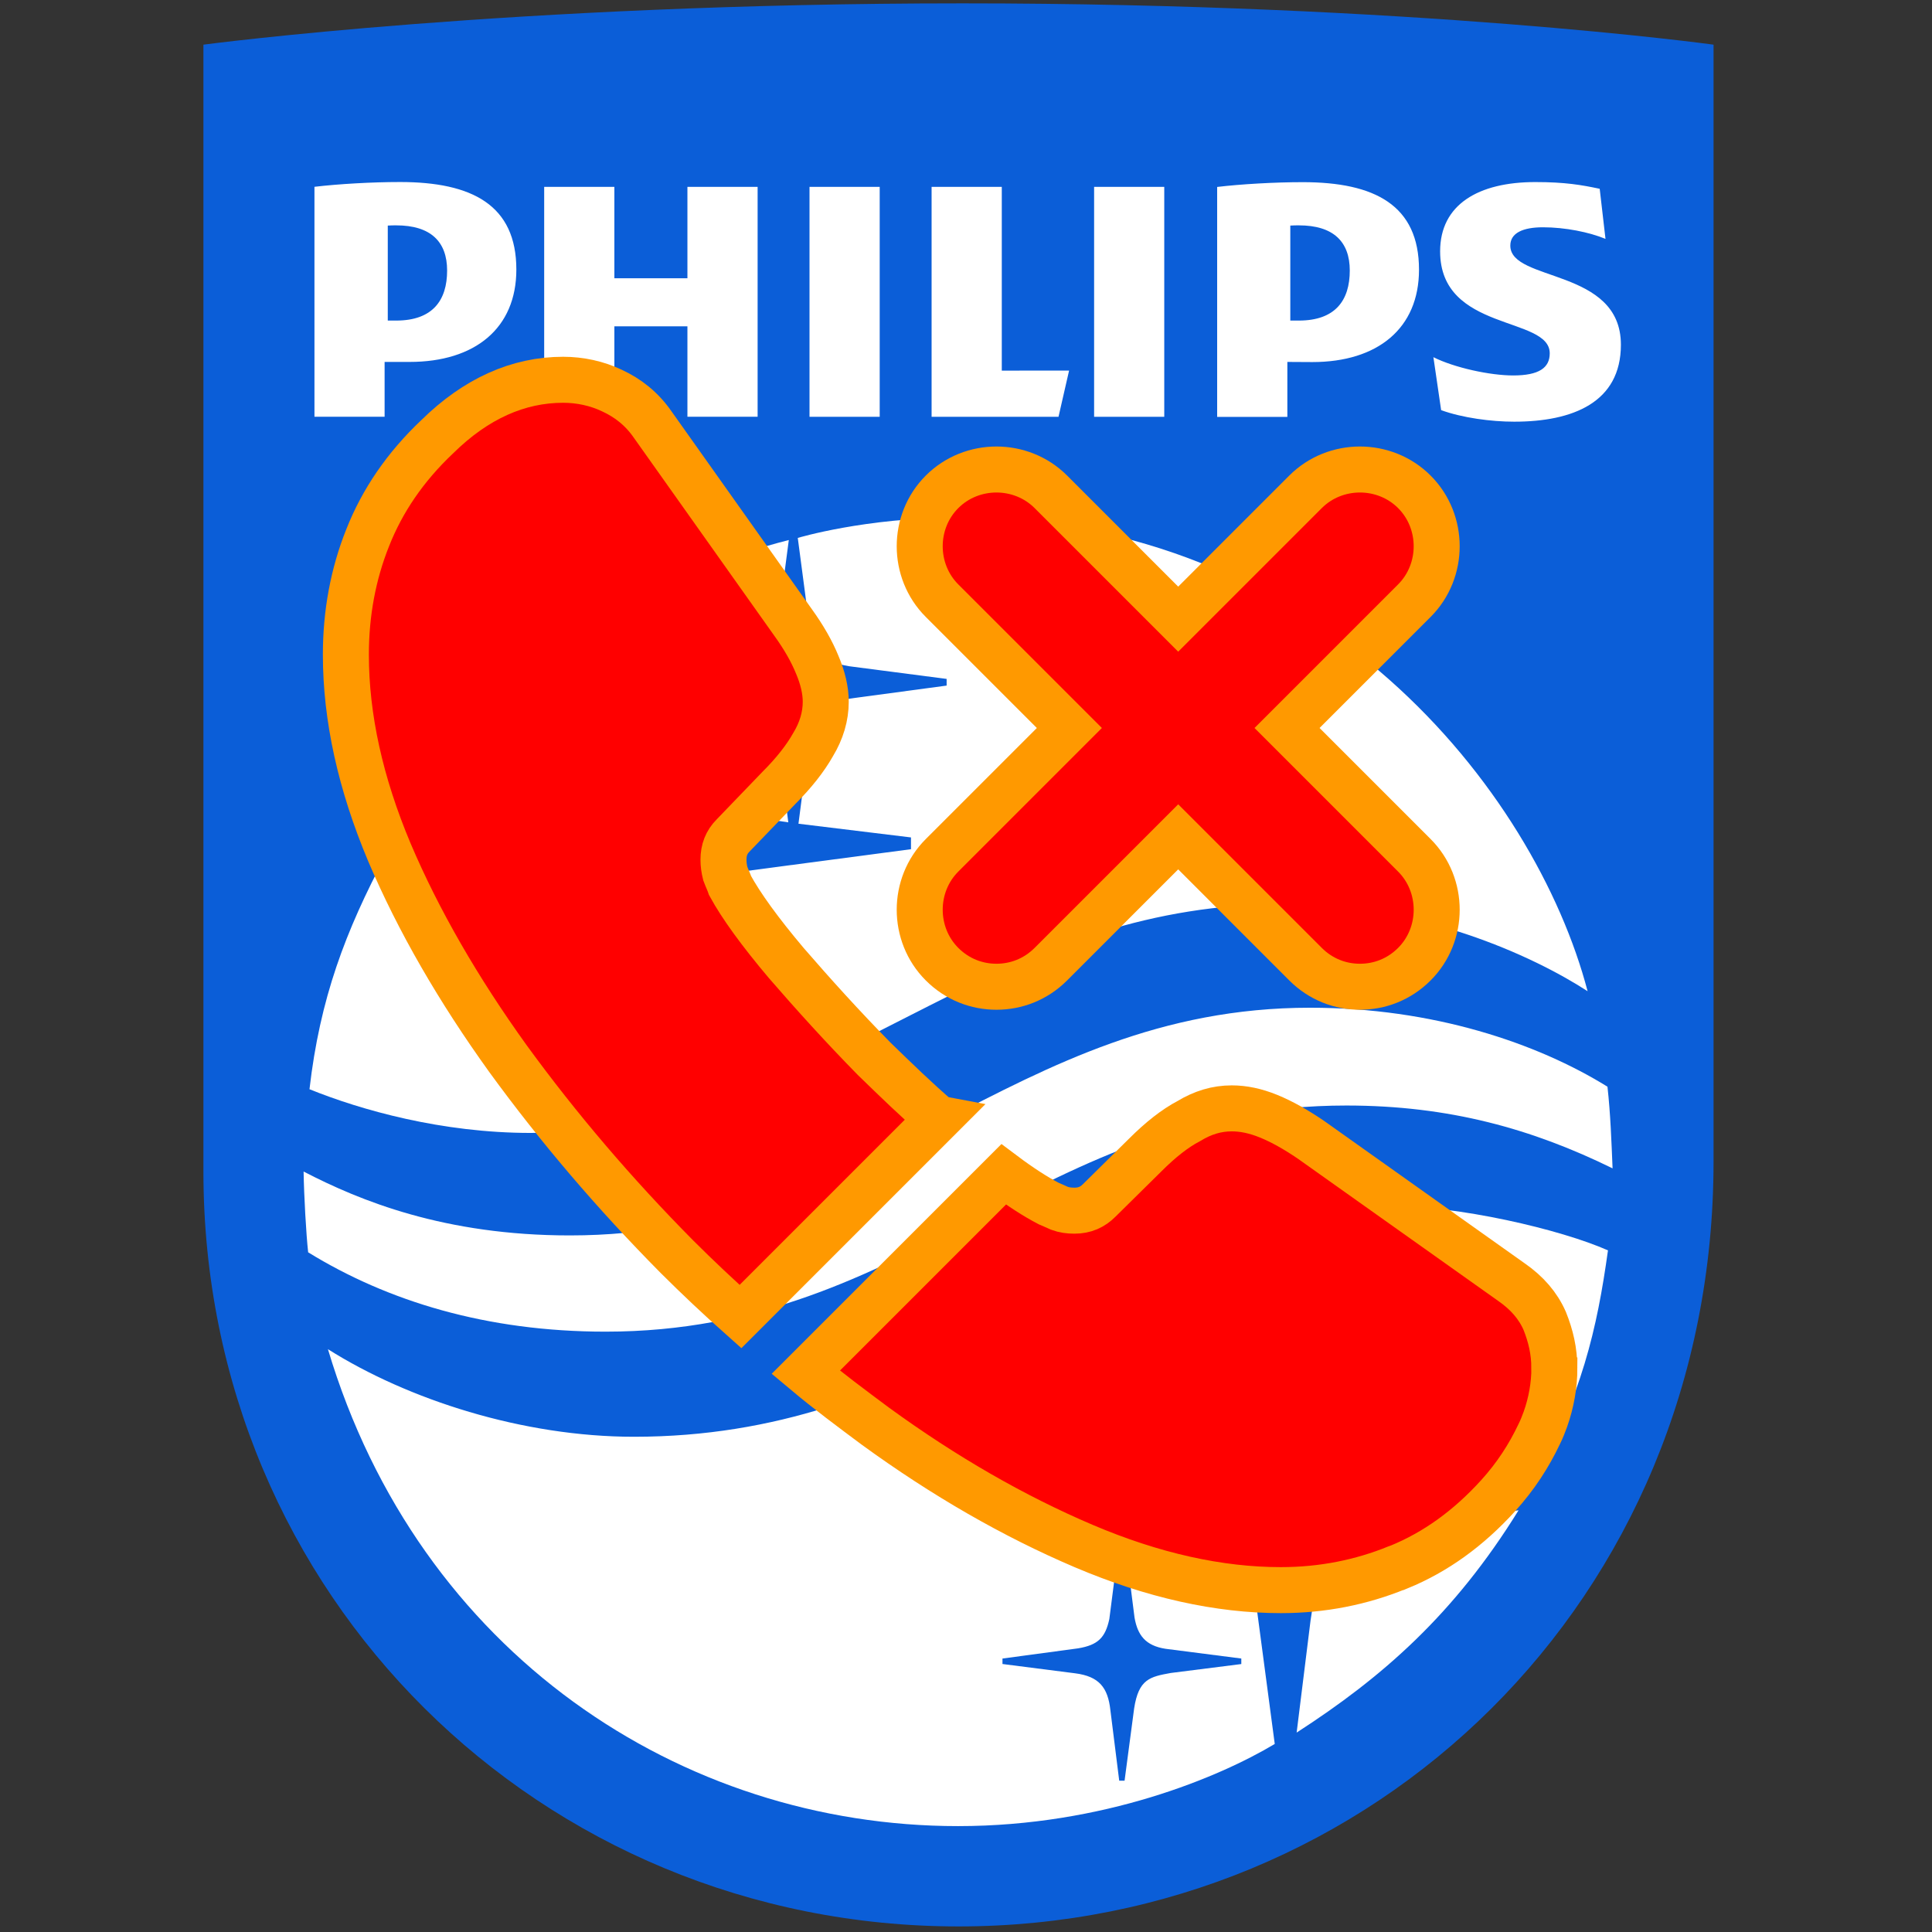 <svg width="42" height="42" viewBox="0 0 42 42" fill="none" xmlns="http://www.w3.org/2000/svg">
	<rect x="0" y="0" width="42" height="42" fill="#333333" stroke="none"/>
	<path d="m 4.422,0.971 c 0,0 6.745,-0.898 16.5,-0.898 9.815,0 16.329,0.898 16.329,0.898 V 25.251 c 0,9.542 -7.412,16.628 -16.414,16.628 C 11.759,41.878 4.422,34.696 4.422,25.464 Z" fill="#0b5ed8"/>
	<path d="M 16.47,4.062 H 14.944 V 6.049 H 13.356 V 4.062 h -1.526 v 4.999 h 1.526 V 7.094 h 1.588 v 1.966 h 1.526 z m 5.308,3.995 V 4.062 h -1.526 v 4.999 h 2.759 L 23.241,8.056 Z M 19.124,4.062 h -1.526 v 4.999 h 1.526 z m 6.186,0 h -1.525 v 4.999 h 1.525 z m 7.523,1.276 c 0,-0.272 0.272,-0.397 0.71,-0.397 0.481,0 1.004,0.105 1.359,0.252 L 34.776,4.104 c -0.397,-0.084 -0.753,-0.146 -1.4,-0.146 -1.233,0 -2.069,0.486 -2.069,1.506 0,1.756 2.383,1.401 2.383,2.217 0,0.313 -0.23,0.481 -0.795,0.481 -0.501,0 -1.275,-0.167 -1.734,-0.397 l 0.168,1.151 c 0.459,0.167 1.086,0.251 1.588,0.251 1.274,0 2.32,-0.418 2.32,-1.673 0,-1.673 -2.404,-1.359 -2.404,-2.154 m -4.304,2.531 c 1.42,0 2.319,-0.732 2.319,-2.008 0,-1.401 -0.961,-1.903 -2.528,-1.903 -0.606,0 -1.338,0.042 -1.86,0.104 v 4.999 h 1.526 V 7.868 Z M 29.343,5.881 c 0,0.648 -0.313,1.088 -1.108,1.088 H 28.05 V 4.904 c 0.089,-0.005 0.107,-0.005 0.185,-0.005 0.752,0 1.108,0.355 1.108,0.983 M 8.905,7.868 c 1.421,0 2.32,-0.732 2.32,-2.008 0,-1.401 -0.961,-1.903 -2.529,-1.903 -0.606,0 -1.338,0.042 -1.86,0.104 V 9.06 H 8.361 V 7.868 Z M 9.72,5.881 c 0,0.648 -0.314,1.088 -1.108,1.088 H 8.43 V 4.904 c 0.089,-0.005 0.104,-0.005 0.182,-0.005 0.752,0 1.108,0.355 1.108,0.983" fill="#ffffff"/>
	<path d="m 6.699,27.224 c -0.044,-0.399 -0.09,-1.219 -0.099,-1.756 1.226,0.636 3.065,1.389 5.79,1.389 6.606,0 9.589,-4.95 16.09,-4.95 2.673,0 4.936,0.769 6.465,1.717 0.066,0.592 0.086,1.183 0.111,1.775 -1.744,-0.856 -3.551,-1.366 -5.786,-1.366 -6.682,0 -9.407,4.916 -16.106,4.916 -2.589,0 -4.742,-0.664 -6.465,-1.725 z" fill="#ffffff"/>
	<path d="m 6.728,23.679 c 0.226,-1.967 0.779,-3.435 1.665,-5.1 l 2.954,0.378 c 0.559,0.073 0.964,0.19 1.236,0.489 0.261,0.293 0.375,0.467 0.532,1.568 l 0.439,3.448 c 0,0 -0.898,0.156 -2.016,0.167 -1.937,0 -3.692,-0.498 -4.81,-0.95 z M 8.69,18.068 c 1.042,-1.722 2.593,-3.431 4.723,-4.72 l -0.352,2.662 c -0.079,0.573 -0.14,0.851 -0.445,1.208 -0.258,0.286 -0.688,0.398 -1.192,0.489 z m 5.42,-3.336 -0.202,-1.687 c 0.877,-0.496 1.977,-0.988 3.24,-1.305 l -0.248,1.889 c -0.107,0.596 -0.362,0.782 -0.996,0.878 z m 3.027,3.145 -1.571,-0.229 C 14.825,17.493 14.408,16.975 14.3,16.043 L 14.145,14.923 16.009,15.186 c 0.615,0.068 0.833,0.369 0.915,1.026 z" fill="#ffffff"/>
	<path d="m 13.828,24.405 0.377,-3.215 c 0.229,-1.6 0.437,-2.011 1.786,-2.225 l 3.813,-0.504 v -0.256 l -2.446,-0.298 0.24,-1.862 c 0.062,-0.543 0.315,-0.79 0.996,-0.874 l 1.985,-0.267 V 14.759 L 18.465,14.484 C 17.856,14.385 17.663,14.129 17.591,13.572 l -0.248,-1.878 c 0,0 1.463,-0.443 3.488,-0.443 7.867,0 12.541,5.947 13.682,10.297 -1.197,-0.776 -3.637,-1.897 -6.568,-1.897 -5.933,6.5e-5 -8.944,3.778 -14.117,4.753 z m 6.999,15.293 c -6.015,0 -11.721,-3.752 -13.698,-10.368 1.74,1.099 4.24,1.904 6.652,1.904 6.282,0 9.325,-3.995 14.028,-4.83 l -0.497,3.892 c -0.174,1.004 -0.45,1.44 -1.657,1.641 l -3.859,0.491 v 0.264 l 3.622,0.459 c 1.201,0.129 1.761,0.527 1.889,1.711 l 0.405,3.05 C 26.526,38.623 23.996,39.698 20.827,39.698 Z m 7.361,-2.034 0.302,-2.434 c 0.199,-1.374 0.42,-1.87 1.754,-2.04 l 2.768,-0.357 c -1.401,2.265 -2.961,3.629 -4.824,4.832 z m 5.106,-5.316 -2.796,-0.367 C 29.059,31.812 28.7,31.458 28.517,30.059 l -0.475,-3.692 c 0,0 0.957,-0.162 2.046,-0.162 1.625,0 3.839,0.522 4.868,0.977 -0.24,1.722 -0.561,3.12 -1.662,5.165 z" fill="#ffffff"/>
	<path d="m 24.331,38.711 h 0.116 l 0.208,-1.57 c 0.098,-0.641 0.345,-0.69 0.797,-0.772 l 1.533,-0.194 V 36.055 l -1.649,-0.212 c -0.436,-0.068 -0.605,-0.297 -0.672,-0.677 l -0.209,-1.642 h -0.124 l -0.215,1.672 c -0.087,0.404 -0.245,0.566 -0.682,0.638 l -1.641,0.221 v 0.119 l 1.579,0.202 c 0.521,0.067 0.713,0.308 0.767,0.803 z" fill="#0b5ed8"/>
	<path d="m 27.979,15.826 2.768,-2.768 c 0.647,-0.647 0.647,-1.719 0,-2.366 -0.647,-0.647 -1.719,-0.647 -2.366,0 l -2.768,2.768 -2.768,-2.768 c -0.647,-0.647 -1.719,-0.647 -2.366,0 -0.647,0.647 -0.647,1.719 0,2.366 l 2.768,2.768 -2.768,2.768 c -0.647,0.647 -0.647,1.719 0,2.366 0.335,0.335 0.759,0.491 1.183,0.491 0.424,0 0.848,-0.156 1.183,-0.491 l 2.768,-2.768 2.768,2.768 c 0.335,0.335 0.759,0.491 1.183,0.491 0.424,0 0.848,-0.156 1.183,-0.491 0.647,-0.647 0.647,-1.719 0,-2.366 z" stroke="#ff9900" fill="#ff0000"/>
	<path d="m 20.399,24.319 -4.302,4.302 C 15.623,28.2 15.163,27.766 14.715,27.319 13.36,25.951 12.137,24.517 11.045,23.017 9.966,21.517 9.098,20.018 8.466,18.531 7.835,17.031 7.519,15.597 7.519,14.229 c 0,-0.895 0.158,-1.75 0.474,-2.539 0.316,-0.802 0.816,-1.539 1.513,-2.197 0.842,-0.829 1.763,-1.237 2.736,-1.237 0.368,0 0.737,0.079 1.066,0.237 0.342,0.158 0.645,0.395 0.881,0.737 l 3.052,4.302 c 0.237,0.329 0.408,0.631 0.526,0.921 0.118,0.276 0.184,0.553 0.184,0.802 0,0.316 -0.092,0.631 -0.276,0.934 -0.171,0.303 -0.421,0.618 -0.737,0.934 l -1,1.039 c -0.145,0.145 -0.21,0.316 -0.21,0.526 0,0.105 0.013,0.197 0.039,0.303 0.039,0.105 0.079,0.184 0.105,0.263 0.237,0.434 0.645,1 1.223,1.684 0.592,0.684 1.223,1.381 1.908,2.079 0.474,0.46 0.934,0.908 1.395,1.302 z" stroke="#ff9900" fill="#ff0000"/>
	<path d="m 33.791,29.74 c 0,0.368 -0.066,0.75 -0.197,1.118 -0.039,0.105 -0.079,0.21 -0.132,0.316 -0.224,0.474 -0.513,0.921 -0.895,1.342 -0.645,0.71 -1.355,1.223 -2.158,1.552 -0.013,0 -0.026,0.013 -0.039,0.013 -0.776,0.316 -1.618,0.487 -2.526,0.487 -1.342,0 -2.776,-0.316 -4.289,-0.96 -1.513,-0.645 -3.026,-1.513 -4.526,-2.605 -0.513,-0.382 -1.026,-0.763 -1.513,-1.171 l 4.302,-4.302 c 0.368,0.276 0.697,0.487 0.974,0.631 0.066,0.026 0.145,0.066 0.237,0.105 0.105,0.039 0.21,0.053 0.329,0.053 0.224,0 0.395,-0.079 0.539,-0.224 l 1,-0.987 c 0.329,-0.329 0.645,-0.579 0.947,-0.737 0.303,-0.184 0.605,-0.276 0.934,-0.276 0.25,0 0.513,0.053 0.802,0.171 0.289,0.118 0.592,0.289 0.921,0.513 l 4.355,3.092 c 0.342,0.237 0.579,0.513 0.724,0.842 0.132,0.329 0.21,0.658 0.21,1.026 z" stroke="#ff9900" fill="#ff0000"/>
</svg>
